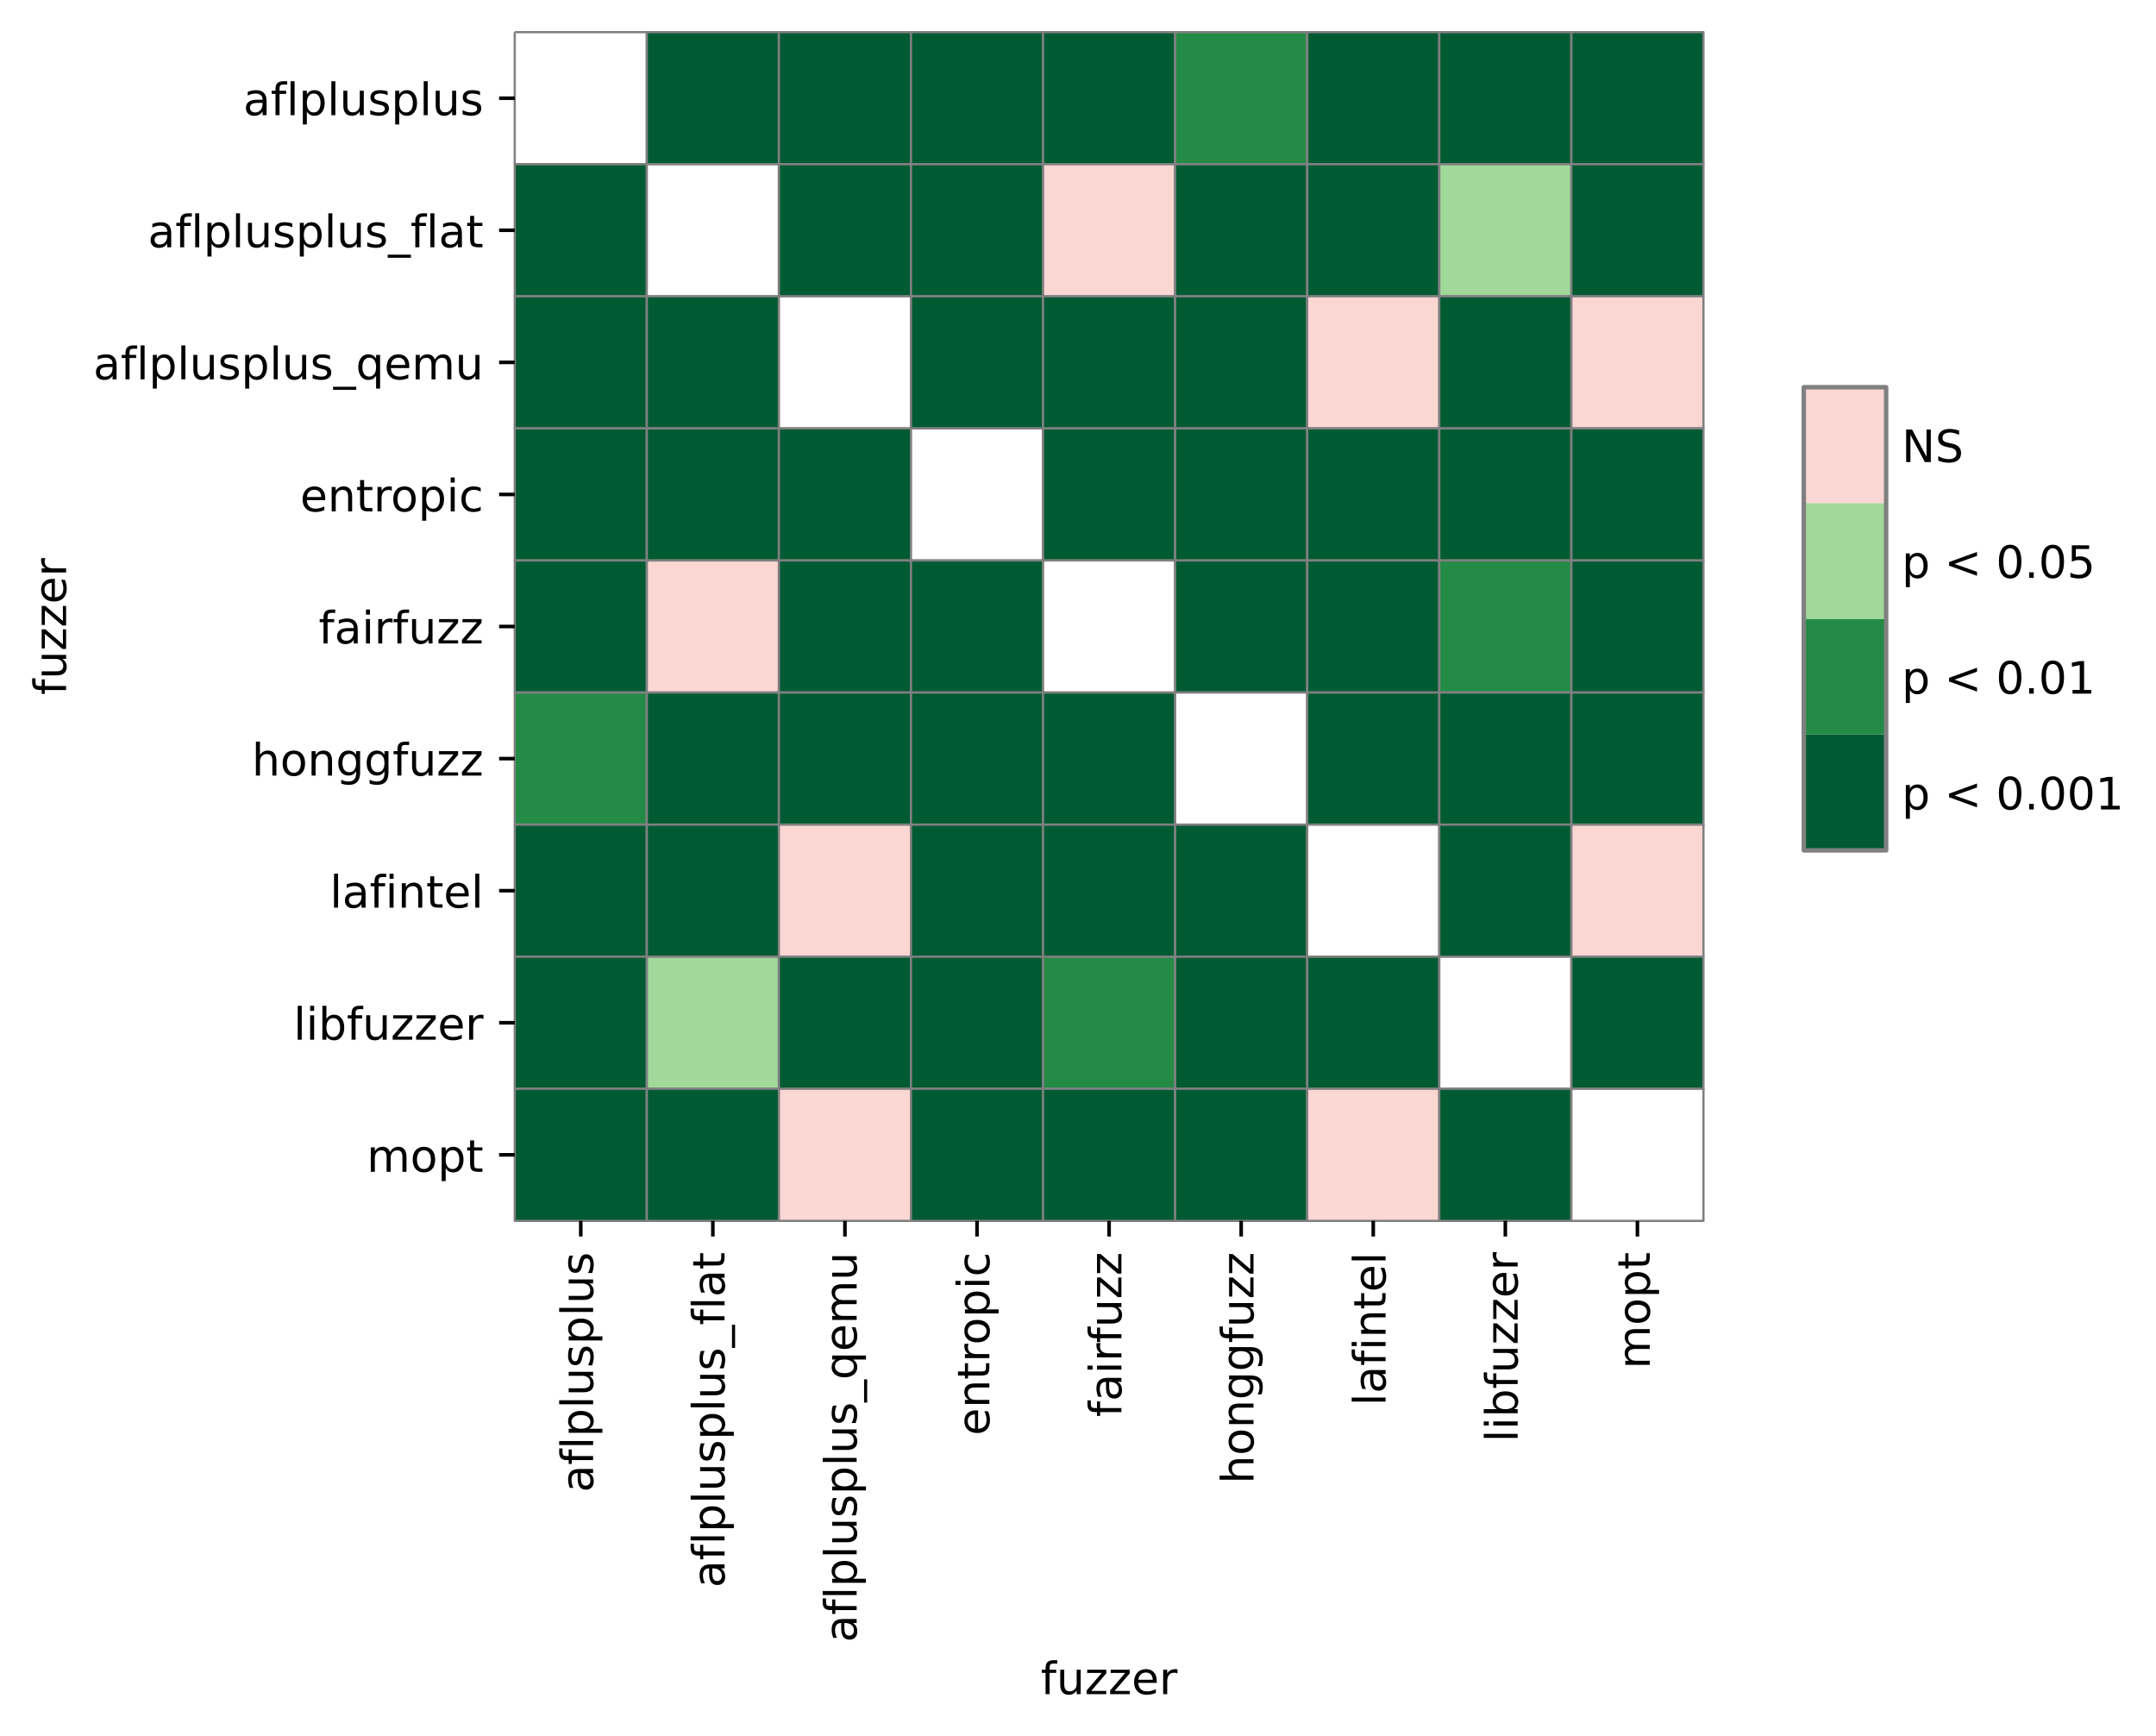 <?xml version="1.0" encoding="utf-8" standalone="no"?>
<!DOCTYPE svg PUBLIC "-//W3C//DTD SVG 1.1//EN"
  "http://www.w3.org/Graphics/SVG/1.1/DTD/svg11.dtd">
<!-- Created with matplotlib (https://matplotlib.org/) -->
<svg height="388.543pt" version="1.1" viewBox="0 0 482.652 388.543" width="482.652pt" xmlns="http://www.w3.org/2000/svg" xmlns:xlink="http://www.w3.org/1999/xlink">
 <defs>
  <style type="text/css">*{stroke-linecap:butt;stroke-linejoin:round;}</style>
 </defs>
 <g id="figure_1">
  <g id="patch_1">
   <path d="M 0 388.543 
L 482.652 388.543 
L 482.652 0 
L 0 0 
z
" style="fill:#ffffff;"/>
  </g>
  <g id="axes_1">
   <g id="patch_2">
    <path d="M 115.231 273.312 
L 381.343 273.312 
L 381.343 7.2 
L 115.231 7.2 
z
" style="fill:#ffffff;"/>
   </g>
   <g id="QuadMesh_1">
    <path d="M 115.231 7.2 
L 144.799 7.2 
L 144.799 36.768 
L 115.231 36.768 
L 115.231 7.2 
" style="fill:#ffffff;stroke:#808080;stroke-width:0.5;"/>
    <path d="M 144.799 7.2 
L 174.367 7.2 
L 174.367 36.768 
L 144.799 36.768 
L 144.799 7.2 
" style="fill:#005a32;stroke:#808080;stroke-width:0.5;"/>
    <path d="M 174.367 7.2 
L 203.935 7.2 
L 203.935 36.768 
L 174.367 36.768 
L 174.367 7.2 
" style="fill:#005a32;stroke:#808080;stroke-width:0.5;"/>
    <path d="M 203.935 7.2 
L 233.503 7.2 
L 233.503 36.768 
L 203.935 36.768 
L 203.935 7.2 
" style="fill:#005a32;stroke:#808080;stroke-width:0.5;"/>
    <path d="M 233.503 7.2 
L 263.071 7.2 
L 263.071 36.768 
L 233.503 36.768 
L 233.503 7.2 
" style="fill:#005a32;stroke:#808080;stroke-width:0.5;"/>
    <path d="M 263.071 7.2 
L 292.639 7.2 
L 292.639 36.768 
L 263.071 36.768 
L 263.071 7.2 
" style="fill:#238b45;stroke:#808080;stroke-width:0.5;"/>
    <path d="M 292.639 7.2 
L 322.207 7.2 
L 322.207 36.768 
L 292.639 36.768 
L 292.639 7.2 
" style="fill:#005a32;stroke:#808080;stroke-width:0.5;"/>
    <path d="M 322.207 7.2 
L 351.775 7.2 
L 351.775 36.768 
L 322.207 36.768 
L 322.207 7.2 
" style="fill:#005a32;stroke:#808080;stroke-width:0.5;"/>
    <path d="M 351.775 7.2 
L 381.343 7.2 
L 381.343 36.768 
L 351.775 36.768 
L 351.775 7.2 
" style="fill:#005a32;stroke:#808080;stroke-width:0.5;"/>
    <path d="M 115.231 36.768 
L 144.799 36.768 
L 144.799 66.336 
L 115.231 66.336 
L 115.231 36.768 
" style="fill:#005a32;stroke:#808080;stroke-width:0.5;"/>
    <path d="M 144.799 36.768 
L 174.367 36.768 
L 174.367 66.336 
L 144.799 66.336 
L 144.799 36.768 
" style="fill:#ffffff;stroke:#808080;stroke-width:0.5;"/>
    <path d="M 174.367 36.768 
L 203.935 36.768 
L 203.935 66.336 
L 174.367 66.336 
L 174.367 36.768 
" style="fill:#005a32;stroke:#808080;stroke-width:0.5;"/>
    <path d="M 203.935 36.768 
L 233.503 36.768 
L 233.503 66.336 
L 203.935 66.336 
L 203.935 36.768 
" style="fill:#005a32;stroke:#808080;stroke-width:0.5;"/>
    <path d="M 233.503 36.768 
L 263.071 36.768 
L 263.071 66.336 
L 233.503 66.336 
L 233.503 36.768 
" style="fill:#fbd7d4;stroke:#808080;stroke-width:0.5;"/>
    <path d="M 263.071 36.768 
L 292.639 36.768 
L 292.639 66.336 
L 263.071 66.336 
L 263.071 36.768 
" style="fill:#005a32;stroke:#808080;stroke-width:0.5;"/>
    <path d="M 292.639 36.768 
L 322.207 36.768 
L 322.207 66.336 
L 292.639 66.336 
L 292.639 36.768 
" style="fill:#005a32;stroke:#808080;stroke-width:0.5;"/>
    <path d="M 322.207 36.768 
L 351.775 36.768 
L 351.775 66.336 
L 322.207 66.336 
L 322.207 36.768 
" style="fill:#a1d99b;stroke:#808080;stroke-width:0.5;"/>
    <path d="M 351.775 36.768 
L 381.343 36.768 
L 381.343 66.336 
L 351.775 66.336 
L 351.775 36.768 
" style="fill:#005a32;stroke:#808080;stroke-width:0.5;"/>
    <path d="M 115.231 66.336 
L 144.799 66.336 
L 144.799 95.904 
L 115.231 95.904 
L 115.231 66.336 
" style="fill:#005a32;stroke:#808080;stroke-width:0.5;"/>
    <path d="M 144.799 66.336 
L 174.367 66.336 
L 174.367 95.904 
L 144.799 95.904 
L 144.799 66.336 
" style="fill:#005a32;stroke:#808080;stroke-width:0.5;"/>
    <path d="M 174.367 66.336 
L 203.935 66.336 
L 203.935 95.904 
L 174.367 95.904 
L 174.367 66.336 
" style="fill:#ffffff;stroke:#808080;stroke-width:0.5;"/>
    <path d="M 203.935 66.336 
L 233.503 66.336 
L 233.503 95.904 
L 203.935 95.904 
L 203.935 66.336 
" style="fill:#005a32;stroke:#808080;stroke-width:0.5;"/>
    <path d="M 233.503 66.336 
L 263.071 66.336 
L 263.071 95.904 
L 233.503 95.904 
L 233.503 66.336 
" style="fill:#005a32;stroke:#808080;stroke-width:0.5;"/>
    <path d="M 263.071 66.336 
L 292.639 66.336 
L 292.639 95.904 
L 263.071 95.904 
L 263.071 66.336 
" style="fill:#005a32;stroke:#808080;stroke-width:0.5;"/>
    <path d="M 292.639 66.336 
L 322.207 66.336 
L 322.207 95.904 
L 292.639 95.904 
L 292.639 66.336 
" style="fill:#fbd7d4;stroke:#808080;stroke-width:0.5;"/>
    <path d="M 322.207 66.336 
L 351.775 66.336 
L 351.775 95.904 
L 322.207 95.904 
L 322.207 66.336 
" style="fill:#005a32;stroke:#808080;stroke-width:0.5;"/>
    <path d="M 351.775 66.336 
L 381.343 66.336 
L 381.343 95.904 
L 351.775 95.904 
L 351.775 66.336 
" style="fill:#fbd7d4;stroke:#808080;stroke-width:0.5;"/>
    <path d="M 115.231 95.904 
L 144.799 95.904 
L 144.799 125.472 
L 115.231 125.472 
L 115.231 95.904 
" style="fill:#005a32;stroke:#808080;stroke-width:0.5;"/>
    <path d="M 144.799 95.904 
L 174.367 95.904 
L 174.367 125.472 
L 144.799 125.472 
L 144.799 95.904 
" style="fill:#005a32;stroke:#808080;stroke-width:0.5;"/>
    <path d="M 174.367 95.904 
L 203.935 95.904 
L 203.935 125.472 
L 174.367 125.472 
L 174.367 95.904 
" style="fill:#005a32;stroke:#808080;stroke-width:0.5;"/>
    <path d="M 203.935 95.904 
L 233.503 95.904 
L 233.503 125.472 
L 203.935 125.472 
L 203.935 95.904 
" style="fill:#ffffff;stroke:#808080;stroke-width:0.5;"/>
    <path d="M 233.503 95.904 
L 263.071 95.904 
L 263.071 125.472 
L 233.503 125.472 
L 233.503 95.904 
" style="fill:#005a32;stroke:#808080;stroke-width:0.5;"/>
    <path d="M 263.071 95.904 
L 292.639 95.904 
L 292.639 125.472 
L 263.071 125.472 
L 263.071 95.904 
" style="fill:#005a32;stroke:#808080;stroke-width:0.5;"/>
    <path d="M 292.639 95.904 
L 322.207 95.904 
L 322.207 125.472 
L 292.639 125.472 
L 292.639 95.904 
" style="fill:#005a32;stroke:#808080;stroke-width:0.5;"/>
    <path d="M 322.207 95.904 
L 351.775 95.904 
L 351.775 125.472 
L 322.207 125.472 
L 322.207 95.904 
" style="fill:#005a32;stroke:#808080;stroke-width:0.5;"/>
    <path d="M 351.775 95.904 
L 381.343 95.904 
L 381.343 125.472 
L 351.775 125.472 
L 351.775 95.904 
" style="fill:#005a32;stroke:#808080;stroke-width:0.5;"/>
    <path d="M 115.231 125.472 
L 144.799 125.472 
L 144.799 155.04 
L 115.231 155.04 
L 115.231 125.472 
" style="fill:#005a32;stroke:#808080;stroke-width:0.5;"/>
    <path d="M 144.799 125.472 
L 174.367 125.472 
L 174.367 155.04 
L 144.799 155.04 
L 144.799 125.472 
" style="fill:#fbd7d4;stroke:#808080;stroke-width:0.5;"/>
    <path d="M 174.367 125.472 
L 203.935 125.472 
L 203.935 155.04 
L 174.367 155.04 
L 174.367 125.472 
" style="fill:#005a32;stroke:#808080;stroke-width:0.5;"/>
    <path d="M 203.935 125.472 
L 233.503 125.472 
L 233.503 155.04 
L 203.935 155.04 
L 203.935 125.472 
" style="fill:#005a32;stroke:#808080;stroke-width:0.5;"/>
    <path d="M 233.503 125.472 
L 263.071 125.472 
L 263.071 155.04 
L 233.503 155.04 
L 233.503 125.472 
" style="fill:#ffffff;stroke:#808080;stroke-width:0.5;"/>
    <path d="M 263.071 125.472 
L 292.639 125.472 
L 292.639 155.04 
L 263.071 155.04 
L 263.071 125.472 
" style="fill:#005a32;stroke:#808080;stroke-width:0.5;"/>
    <path d="M 292.639 125.472 
L 322.207 125.472 
L 322.207 155.04 
L 292.639 155.04 
L 292.639 125.472 
" style="fill:#005a32;stroke:#808080;stroke-width:0.5;"/>
    <path d="M 322.207 125.472 
L 351.775 125.472 
L 351.775 155.04 
L 322.207 155.04 
L 322.207 125.472 
" style="fill:#238b45;stroke:#808080;stroke-width:0.5;"/>
    <path d="M 351.775 125.472 
L 381.343 125.472 
L 381.343 155.04 
L 351.775 155.04 
L 351.775 125.472 
" style="fill:#005a32;stroke:#808080;stroke-width:0.5;"/>
    <path d="M 115.231 155.04 
L 144.799 155.04 
L 144.799 184.608 
L 115.231 184.608 
L 115.231 155.04 
" style="fill:#238b45;stroke:#808080;stroke-width:0.5;"/>
    <path d="M 144.799 155.04 
L 174.367 155.04 
L 174.367 184.608 
L 144.799 184.608 
L 144.799 155.04 
" style="fill:#005a32;stroke:#808080;stroke-width:0.5;"/>
    <path d="M 174.367 155.04 
L 203.935 155.04 
L 203.935 184.608 
L 174.367 184.608 
L 174.367 155.04 
" style="fill:#005a32;stroke:#808080;stroke-width:0.5;"/>
    <path d="M 203.935 155.04 
L 233.503 155.04 
L 233.503 184.608 
L 203.935 184.608 
L 203.935 155.04 
" style="fill:#005a32;stroke:#808080;stroke-width:0.5;"/>
    <path d="M 233.503 155.04 
L 263.071 155.04 
L 263.071 184.608 
L 233.503 184.608 
L 233.503 155.04 
" style="fill:#005a32;stroke:#808080;stroke-width:0.5;"/>
    <path d="M 263.071 155.04 
L 292.639 155.04 
L 292.639 184.608 
L 263.071 184.608 
L 263.071 155.04 
" style="fill:#ffffff;stroke:#808080;stroke-width:0.5;"/>
    <path d="M 292.639 155.04 
L 322.207 155.04 
L 322.207 184.608 
L 292.639 184.608 
L 292.639 155.04 
" style="fill:#005a32;stroke:#808080;stroke-width:0.5;"/>
    <path d="M 322.207 155.04 
L 351.775 155.04 
L 351.775 184.608 
L 322.207 184.608 
L 322.207 155.04 
" style="fill:#005a32;stroke:#808080;stroke-width:0.5;"/>
    <path d="M 351.775 155.04 
L 381.343 155.04 
L 381.343 184.608 
L 351.775 184.608 
L 351.775 155.04 
" style="fill:#005a32;stroke:#808080;stroke-width:0.5;"/>
    <path d="M 115.231 184.608 
L 144.799 184.608 
L 144.799 214.176 
L 115.231 214.176 
L 115.231 184.608 
" style="fill:#005a32;stroke:#808080;stroke-width:0.5;"/>
    <path d="M 144.799 184.608 
L 174.367 184.608 
L 174.367 214.176 
L 144.799 214.176 
L 144.799 184.608 
" style="fill:#005a32;stroke:#808080;stroke-width:0.5;"/>
    <path d="M 174.367 184.608 
L 203.935 184.608 
L 203.935 214.176 
L 174.367 214.176 
L 174.367 184.608 
" style="fill:#fbd7d4;stroke:#808080;stroke-width:0.5;"/>
    <path d="M 203.935 184.608 
L 233.503 184.608 
L 233.503 214.176 
L 203.935 214.176 
L 203.935 184.608 
" style="fill:#005a32;stroke:#808080;stroke-width:0.5;"/>
    <path d="M 233.503 184.608 
L 263.071 184.608 
L 263.071 214.176 
L 233.503 214.176 
L 233.503 184.608 
" style="fill:#005a32;stroke:#808080;stroke-width:0.5;"/>
    <path d="M 263.071 184.608 
L 292.639 184.608 
L 292.639 214.176 
L 263.071 214.176 
L 263.071 184.608 
" style="fill:#005a32;stroke:#808080;stroke-width:0.5;"/>
    <path d="M 292.639 184.608 
L 322.207 184.608 
L 322.207 214.176 
L 292.639 214.176 
L 292.639 184.608 
" style="fill:#ffffff;stroke:#808080;stroke-width:0.5;"/>
    <path d="M 322.207 184.608 
L 351.775 184.608 
L 351.775 214.176 
L 322.207 214.176 
L 322.207 184.608 
" style="fill:#005a32;stroke:#808080;stroke-width:0.5;"/>
    <path d="M 351.775 184.608 
L 381.343 184.608 
L 381.343 214.176 
L 351.775 214.176 
L 351.775 184.608 
" style="fill:#fbd7d4;stroke:#808080;stroke-width:0.5;"/>
    <path d="M 115.231 214.176 
L 144.799 214.176 
L 144.799 243.744 
L 115.231 243.744 
L 115.231 214.176 
" style="fill:#005a32;stroke:#808080;stroke-width:0.5;"/>
    <path d="M 144.799 214.176 
L 174.367 214.176 
L 174.367 243.744 
L 144.799 243.744 
L 144.799 214.176 
" style="fill:#a1d99b;stroke:#808080;stroke-width:0.5;"/>
    <path d="M 174.367 214.176 
L 203.935 214.176 
L 203.935 243.744 
L 174.367 243.744 
L 174.367 214.176 
" style="fill:#005a32;stroke:#808080;stroke-width:0.5;"/>
    <path d="M 203.935 214.176 
L 233.503 214.176 
L 233.503 243.744 
L 203.935 243.744 
L 203.935 214.176 
" style="fill:#005a32;stroke:#808080;stroke-width:0.5;"/>
    <path d="M 233.503 214.176 
L 263.071 214.176 
L 263.071 243.744 
L 233.503 243.744 
L 233.503 214.176 
" style="fill:#238b45;stroke:#808080;stroke-width:0.5;"/>
    <path d="M 263.071 214.176 
L 292.639 214.176 
L 292.639 243.744 
L 263.071 243.744 
L 263.071 214.176 
" style="fill:#005a32;stroke:#808080;stroke-width:0.5;"/>
    <path d="M 292.639 214.176 
L 322.207 214.176 
L 322.207 243.744 
L 292.639 243.744 
L 292.639 214.176 
" style="fill:#005a32;stroke:#808080;stroke-width:0.5;"/>
    <path d="M 322.207 214.176 
L 351.775 214.176 
L 351.775 243.744 
L 322.207 243.744 
L 322.207 214.176 
" style="fill:#ffffff;stroke:#808080;stroke-width:0.5;"/>
    <path d="M 351.775 214.176 
L 381.343 214.176 
L 381.343 243.744 
L 351.775 243.744 
L 351.775 214.176 
" style="fill:#005a32;stroke:#808080;stroke-width:0.5;"/>
    <path d="M 115.231 243.744 
L 144.799 243.744 
L 144.799 273.312 
L 115.231 273.312 
L 115.231 243.744 
" style="fill:#005a32;stroke:#808080;stroke-width:0.5;"/>
    <path d="M 144.799 243.744 
L 174.367 243.744 
L 174.367 273.312 
L 144.799 273.312 
L 144.799 243.744 
" style="fill:#005a32;stroke:#808080;stroke-width:0.5;"/>
    <path d="M 174.367 243.744 
L 203.935 243.744 
L 203.935 273.312 
L 174.367 273.312 
L 174.367 243.744 
" style="fill:#fbd7d4;stroke:#808080;stroke-width:0.5;"/>
    <path d="M 203.935 243.744 
L 233.503 243.744 
L 233.503 273.312 
L 203.935 273.312 
L 203.935 243.744 
" style="fill:#005a32;stroke:#808080;stroke-width:0.5;"/>
    <path d="M 233.503 243.744 
L 263.071 243.744 
L 263.071 273.312 
L 233.503 273.312 
L 233.503 243.744 
" style="fill:#005a32;stroke:#808080;stroke-width:0.5;"/>
    <path d="M 263.071 243.744 
L 292.639 243.744 
L 292.639 273.312 
L 263.071 273.312 
L 263.071 243.744 
" style="fill:#005a32;stroke:#808080;stroke-width:0.5;"/>
    <path d="M 292.639 243.744 
L 322.207 243.744 
L 322.207 273.312 
L 292.639 273.312 
L 292.639 243.744 
" style="fill:#fbd7d4;stroke:#808080;stroke-width:0.5;"/>
    <path d="M 322.207 243.744 
L 351.775 243.744 
L 351.775 273.312 
L 322.207 273.312 
L 322.207 243.744 
" style="fill:#005a32;stroke:#808080;stroke-width:0.5;"/>
    <path d="M 351.775 243.744 
L 381.343 243.744 
L 381.343 273.312 
L 351.775 273.312 
L 351.775 243.744 
" style="fill:#ffffff;stroke:#808080;stroke-width:0.5;"/>
   </g>
   <g id="matplotlib.axis_1">
    <g id="xtick_1">
     <g id="line2d_1">
      <defs>
       <path d="M 0 0 
L 0 3.5 
" id="m2f04a09c2f" style="stroke:#000000;stroke-width:0.8;"/>
      </defs>
      <g>
       <use style="stroke:#000000;stroke-width:0.8;" x="130.015" xlink:href="#m2f04a09c2f" y="273.312"/>
      </g>
     </g>
     <g id="text_1">
      <!-- aflplusplus -->
      <g transform="translate(132.775 334.085)rotate(-90)scale(0.1 -0.1)">
       <defs>
        <path d="M 34.281 27.484 
Q 23.391 27.484 19.188 25 
Q 14.984 22.516 14.984 16.5 
Q 14.984 11.719 18.141 8.906 
Q 21.297 6.109 26.703 6.109 
Q 34.188 6.109 38.703 11.406 
Q 43.219 16.703 43.219 25.484 
L 43.219 27.484 
z
M 52.203 31.203 
L 52.203 0 
L 43.219 0 
L 43.219 8.297 
Q 40.141 3.328 35.547 0.953 
Q 30.953 -1.422 24.312 -1.422 
Q 15.922 -1.422 10.953 3.297 
Q 6 8.016 6 15.922 
Q 6 25.141 12.172 29.828 
Q 18.359 34.516 30.609 34.516 
L 43.219 34.516 
L 43.219 35.406 
Q 43.219 41.609 39.141 45 
Q 35.062 48.391 27.688 48.391 
Q 23 48.391 18.547 47.266 
Q 14.109 46.141 10.016 43.891 
L 10.016 52.203 
Q 14.938 54.109 19.578 55.047 
Q 24.219 56 28.609 56 
Q 40.484 56 46.344 49.844 
Q 52.203 43.703 52.203 31.203 
z
" id="DejaVuSans-97"/>
        <path d="M 37.109 75.984 
L 37.109 68.5 
L 28.516 68.5 
Q 23.688 68.5 21.797 66.547 
Q 19.922 64.594 19.922 59.516 
L 19.922 54.688 
L 34.719 54.688 
L 34.719 47.703 
L 19.922 47.703 
L 19.922 0 
L 10.891 0 
L 10.891 47.703 
L 2.297 47.703 
L 2.297 54.688 
L 10.891 54.688 
L 10.891 58.5 
Q 10.891 67.625 15.141 71.797 
Q 19.391 75.984 28.609 75.984 
z
" id="DejaVuSans-102"/>
        <path d="M 9.422 75.984 
L 18.406 75.984 
L 18.406 0 
L 9.422 0 
z
" id="DejaVuSans-108"/>
        <path d="M 18.109 8.203 
L 18.109 -20.797 
L 9.078 -20.797 
L 9.078 54.688 
L 18.109 54.688 
L 18.109 46.391 
Q 20.953 51.266 25.266 53.625 
Q 29.594 56 35.594 56 
Q 45.562 56 51.781 48.094 
Q 58.016 40.188 58.016 27.297 
Q 58.016 14.406 51.781 6.484 
Q 45.562 -1.422 35.594 -1.422 
Q 29.594 -1.422 25.266 0.953 
Q 20.953 3.328 18.109 8.203 
z
M 48.688 27.297 
Q 48.688 37.203 44.609 42.844 
Q 40.531 48.484 33.406 48.484 
Q 26.266 48.484 22.188 42.844 
Q 18.109 37.203 18.109 27.297 
Q 18.109 17.391 22.188 11.75 
Q 26.266 6.109 33.406 6.109 
Q 40.531 6.109 44.609 11.75 
Q 48.688 17.391 48.688 27.297 
z
" id="DejaVuSans-112"/>
        <path d="M 8.5 21.578 
L 8.5 54.688 
L 17.484 54.688 
L 17.484 21.922 
Q 17.484 14.156 20.5 10.266 
Q 23.531 6.391 29.594 6.391 
Q 36.859 6.391 41.078 11.031 
Q 45.312 15.672 45.312 23.688 
L 45.312 54.688 
L 54.297 54.688 
L 54.297 0 
L 45.312 0 
L 45.312 8.406 
Q 42.047 3.422 37.719 1 
Q 33.406 -1.422 27.688 -1.422 
Q 18.266 -1.422 13.375 4.438 
Q 8.5 10.297 8.5 21.578 
z
M 31.109 56 
z
" id="DejaVuSans-117"/>
        <path d="M 44.281 53.078 
L 44.281 44.578 
Q 40.484 46.531 36.375 47.5 
Q 32.281 48.484 27.875 48.484 
Q 21.188 48.484 17.844 46.438 
Q 14.5 44.391 14.5 40.281 
Q 14.5 37.156 16.891 35.375 
Q 19.281 33.594 26.516 31.984 
L 29.594 31.297 
Q 39.156 29.25 43.188 25.516 
Q 47.219 21.781 47.219 15.094 
Q 47.219 7.469 41.188 3.016 
Q 35.156 -1.422 24.609 -1.422 
Q 20.219 -1.422 15.453 -0.562 
Q 10.688 0.297 5.422 2 
L 5.422 11.281 
Q 10.406 8.688 15.234 7.391 
Q 20.062 6.109 24.812 6.109 
Q 31.156 6.109 34.562 8.281 
Q 37.984 10.453 37.984 14.406 
Q 37.984 18.062 35.516 20.016 
Q 33.062 21.969 24.703 23.781 
L 21.578 24.516 
Q 13.234 26.266 9.516 29.906 
Q 5.812 33.547 5.812 39.891 
Q 5.812 47.609 11.281 51.797 
Q 16.75 56 26.812 56 
Q 31.781 56 36.172 55.266 
Q 40.578 54.547 44.281 53.078 
z
" id="DejaVuSans-115"/>
       </defs>
       <use xlink:href="#DejaVuSans-97"/>
       <use x="61.279" xlink:href="#DejaVuSans-102"/>
       <use x="96.484" xlink:href="#DejaVuSans-108"/>
       <use x="124.268" xlink:href="#DejaVuSans-112"/>
       <use x="187.744" xlink:href="#DejaVuSans-108"/>
       <use x="215.527" xlink:href="#DejaVuSans-117"/>
       <use x="278.906" xlink:href="#DejaVuSans-115"/>
       <use x="331.006" xlink:href="#DejaVuSans-112"/>
       <use x="394.482" xlink:href="#DejaVuSans-108"/>
       <use x="422.266" xlink:href="#DejaVuSans-117"/>
       <use x="485.645" xlink:href="#DejaVuSans-115"/>
      </g>
     </g>
    </g>
    <g id="xtick_2">
     <g id="line2d_2">
      <g>
       <use style="stroke:#000000;stroke-width:0.8;" x="159.583" xlink:href="#m2f04a09c2f" y="273.312"/>
      </g>
     </g>
     <g id="text_2">
      <!-- aflplusplus_flat -->
      <g transform="translate(162.204 355.432)rotate(-90)scale(0.1 -0.1)">
       <defs>
        <path d="M 50.984 -16.609 
L 50.984 -23.578 
L -0.984 -23.578 
L -0.984 -16.609 
z
" id="DejaVuSans-95"/>
        <path d="M 18.312 70.219 
L 18.312 54.688 
L 36.812 54.688 
L 36.812 47.703 
L 18.312 47.703 
L 18.312 18.016 
Q 18.312 11.328 20.141 9.422 
Q 21.969 7.516 27.594 7.516 
L 36.812 7.516 
L 36.812 0 
L 27.594 0 
Q 17.188 0 13.234 3.875 
Q 9.281 7.766 9.281 18.016 
L 9.281 47.703 
L 2.688 47.703 
L 2.688 54.688 
L 9.281 54.688 
L 9.281 70.219 
z
" id="DejaVuSans-116"/>
       </defs>
       <use xlink:href="#DejaVuSans-97"/>
       <use x="61.279" xlink:href="#DejaVuSans-102"/>
       <use x="96.484" xlink:href="#DejaVuSans-108"/>
       <use x="124.268" xlink:href="#DejaVuSans-112"/>
       <use x="187.744" xlink:href="#DejaVuSans-108"/>
       <use x="215.527" xlink:href="#DejaVuSans-117"/>
       <use x="278.906" xlink:href="#DejaVuSans-115"/>
       <use x="331.006" xlink:href="#DejaVuSans-112"/>
       <use x="394.482" xlink:href="#DejaVuSans-108"/>
       <use x="422.266" xlink:href="#DejaVuSans-117"/>
       <use x="485.645" xlink:href="#DejaVuSans-115"/>
       <use x="537.744" xlink:href="#DejaVuSans-95"/>
       <use x="587.744" xlink:href="#DejaVuSans-102"/>
       <use x="622.949" xlink:href="#DejaVuSans-108"/>
       <use x="650.732" xlink:href="#DejaVuSans-97"/>
       <use x="712.012" xlink:href="#DejaVuSans-116"/>
      </g>
     </g>
    </g>
    <g id="xtick_3">
     <g id="line2d_3">
      <g>
       <use style="stroke:#000000;stroke-width:0.8;" x="189.151" xlink:href="#m2f04a09c2f" y="273.312"/>
      </g>
     </g>
     <g id="text_3">
      <!-- aflplusplus_qemu -->
      <g transform="translate(191.772 367.665)rotate(-90)scale(0.1 -0.1)">
       <defs>
        <path d="M 14.797 27.297 
Q 14.797 17.391 18.875 11.75 
Q 22.953 6.109 30.078 6.109 
Q 37.203 6.109 41.297 11.75 
Q 45.406 17.391 45.406 27.297 
Q 45.406 37.203 41.297 42.844 
Q 37.203 48.484 30.078 48.484 
Q 22.953 48.484 18.875 42.844 
Q 14.797 37.203 14.797 27.297 
z
M 45.406 8.203 
Q 42.578 3.328 38.25 0.953 
Q 33.938 -1.422 27.875 -1.422 
Q 17.969 -1.422 11.734 6.484 
Q 5.516 14.406 5.516 27.297 
Q 5.516 40.188 11.734 48.094 
Q 17.969 56 27.875 56 
Q 33.938 56 38.25 53.625 
Q 42.578 51.266 45.406 46.391 
L 45.406 54.688 
L 54.391 54.688 
L 54.391 -20.797 
L 45.406 -20.797 
z
" id="DejaVuSans-113"/>
        <path d="M 56.203 29.594 
L 56.203 25.203 
L 14.891 25.203 
Q 15.484 15.922 20.484 11.062 
Q 25.484 6.203 34.422 6.203 
Q 39.594 6.203 44.453 7.469 
Q 49.312 8.734 54.109 11.281 
L 54.109 2.781 
Q 49.266 0.734 44.188 -0.344 
Q 39.109 -1.422 33.891 -1.422 
Q 20.797 -1.422 13.156 6.188 
Q 5.516 13.812 5.516 26.812 
Q 5.516 40.234 12.766 48.109 
Q 20.016 56 32.328 56 
Q 43.359 56 49.781 48.891 
Q 56.203 41.797 56.203 29.594 
z
M 47.219 32.234 
Q 47.125 39.594 43.094 43.984 
Q 39.062 48.391 32.422 48.391 
Q 24.906 48.391 20.391 44.141 
Q 15.875 39.891 15.188 32.172 
z
" id="DejaVuSans-101"/>
        <path d="M 52 44.188 
Q 55.375 50.25 60.062 53.125 
Q 64.75 56 71.094 56 
Q 79.641 56 84.281 50.016 
Q 88.922 44.047 88.922 33.016 
L 88.922 0 
L 79.891 0 
L 79.891 32.719 
Q 79.891 40.578 77.094 44.375 
Q 74.312 48.188 68.609 48.188 
Q 61.625 48.188 57.562 43.547 
Q 53.516 38.922 53.516 30.906 
L 53.516 0 
L 44.484 0 
L 44.484 32.719 
Q 44.484 40.625 41.703 44.406 
Q 38.922 48.188 33.109 48.188 
Q 26.219 48.188 22.156 43.531 
Q 18.109 38.875 18.109 30.906 
L 18.109 0 
L 9.078 0 
L 9.078 54.688 
L 18.109 54.688 
L 18.109 46.188 
Q 21.188 51.219 25.484 53.609 
Q 29.781 56 35.688 56 
Q 41.656 56 45.828 52.969 
Q 50 49.953 52 44.188 
z
" id="DejaVuSans-109"/>
       </defs>
       <use xlink:href="#DejaVuSans-97"/>
       <use x="61.279" xlink:href="#DejaVuSans-102"/>
       <use x="96.484" xlink:href="#DejaVuSans-108"/>
       <use x="124.268" xlink:href="#DejaVuSans-112"/>
       <use x="187.744" xlink:href="#DejaVuSans-108"/>
       <use x="215.527" xlink:href="#DejaVuSans-117"/>
       <use x="278.906" xlink:href="#DejaVuSans-115"/>
       <use x="331.006" xlink:href="#DejaVuSans-112"/>
       <use x="394.482" xlink:href="#DejaVuSans-108"/>
       <use x="422.266" xlink:href="#DejaVuSans-117"/>
       <use x="485.645" xlink:href="#DejaVuSans-115"/>
       <use x="537.744" xlink:href="#DejaVuSans-95"/>
       <use x="587.744" xlink:href="#DejaVuSans-113"/>
       <use x="651.221" xlink:href="#DejaVuSans-101"/>
       <use x="712.744" xlink:href="#DejaVuSans-109"/>
       <use x="810.156" xlink:href="#DejaVuSans-117"/>
      </g>
     </g>
    </g>
    <g id="xtick_4">
     <g id="line2d_4">
      <g>
       <use style="stroke:#000000;stroke-width:0.8;" x="218.719" xlink:href="#m2f04a09c2f" y="273.312"/>
      </g>
     </g>
     <g id="text_4">
      <!-- entropic -->
      <g transform="translate(221.479 321.353)rotate(-90)scale(0.1 -0.1)">
       <defs>
        <path d="M 54.891 33.016 
L 54.891 0 
L 45.906 0 
L 45.906 32.719 
Q 45.906 40.484 42.875 44.328 
Q 39.844 48.188 33.797 48.188 
Q 26.516 48.188 22.312 43.547 
Q 18.109 38.922 18.109 30.906 
L 18.109 0 
L 9.078 0 
L 9.078 54.688 
L 18.109 54.688 
L 18.109 46.188 
Q 21.344 51.125 25.703 53.562 
Q 30.078 56 35.797 56 
Q 45.219 56 50.047 50.172 
Q 54.891 44.344 54.891 33.016 
z
" id="DejaVuSans-110"/>
        <path d="M 41.109 46.297 
Q 39.594 47.172 37.812 47.578 
Q 36.031 48 33.891 48 
Q 26.266 48 22.188 43.047 
Q 18.109 38.094 18.109 28.812 
L 18.109 0 
L 9.078 0 
L 9.078 54.688 
L 18.109 54.688 
L 18.109 46.188 
Q 20.953 51.172 25.484 53.578 
Q 30.031 56 36.531 56 
Q 37.453 56 38.578 55.875 
Q 39.703 55.766 41.062 55.516 
z
" id="DejaVuSans-114"/>
        <path d="M 30.609 48.391 
Q 23.391 48.391 19.188 42.75 
Q 14.984 37.109 14.984 27.297 
Q 14.984 17.484 19.156 11.844 
Q 23.344 6.203 30.609 6.203 
Q 37.797 6.203 41.984 11.859 
Q 46.188 17.531 46.188 27.297 
Q 46.188 37.016 41.984 42.703 
Q 37.797 48.391 30.609 48.391 
z
M 30.609 56 
Q 42.328 56 49.016 48.375 
Q 55.719 40.766 55.719 27.297 
Q 55.719 13.875 49.016 6.219 
Q 42.328 -1.422 30.609 -1.422 
Q 18.844 -1.422 12.172 6.219 
Q 5.516 13.875 5.516 27.297 
Q 5.516 40.766 12.172 48.375 
Q 18.844 56 30.609 56 
z
" id="DejaVuSans-111"/>
        <path d="M 9.422 54.688 
L 18.406 54.688 
L 18.406 0 
L 9.422 0 
z
M 9.422 75.984 
L 18.406 75.984 
L 18.406 64.594 
L 9.422 64.594 
z
" id="DejaVuSans-105"/>
        <path d="M 48.781 52.594 
L 48.781 44.188 
Q 44.969 46.297 41.141 47.344 
Q 37.312 48.391 33.406 48.391 
Q 24.656 48.391 19.812 42.844 
Q 14.984 37.312 14.984 27.297 
Q 14.984 17.281 19.812 11.734 
Q 24.656 6.203 33.406 6.203 
Q 37.312 6.203 41.141 7.25 
Q 44.969 8.297 48.781 10.406 
L 48.781 2.094 
Q 45.016 0.344 40.984 -0.531 
Q 36.969 -1.422 32.422 -1.422 
Q 20.062 -1.422 12.781 6.344 
Q 5.516 14.109 5.516 27.297 
Q 5.516 40.672 12.859 48.328 
Q 20.219 56 33.016 56 
Q 37.156 56 41.109 55.141 
Q 45.062 54.297 48.781 52.594 
z
" id="DejaVuSans-99"/>
       </defs>
       <use xlink:href="#DejaVuSans-101"/>
       <use x="61.523" xlink:href="#DejaVuSans-110"/>
       <use x="124.902" xlink:href="#DejaVuSans-116"/>
       <use x="164.111" xlink:href="#DejaVuSans-114"/>
       <use x="202.975" xlink:href="#DejaVuSans-111"/>
       <use x="264.156" xlink:href="#DejaVuSans-112"/>
       <use x="327.633" xlink:href="#DejaVuSans-105"/>
       <use x="355.416" xlink:href="#DejaVuSans-99"/>
      </g>
     </g>
    </g>
    <g id="xtick_5">
     <g id="line2d_5">
      <g>
       <use style="stroke:#000000;stroke-width:0.8;" x="248.287" xlink:href="#m2f04a09c2f" y="273.312"/>
      </g>
     </g>
     <g id="text_5">
      <!-- fairfuzz -->
      <g transform="translate(251.047 317.204)rotate(-90)scale(0.1 -0.1)">
       <defs>
        <path d="M 5.516 54.688 
L 48.188 54.688 
L 48.188 46.484 
L 14.406 7.172 
L 48.188 7.172 
L 48.188 0 
L 4.297 0 
L 4.297 8.203 
L 38.094 47.516 
L 5.516 47.516 
z
" id="DejaVuSans-122"/>
       </defs>
       <use xlink:href="#DejaVuSans-102"/>
       <use x="35.205" xlink:href="#DejaVuSans-97"/>
       <use x="96.484" xlink:href="#DejaVuSans-105"/>
       <use x="124.268" xlink:href="#DejaVuSans-114"/>
       <use x="165.381" xlink:href="#DejaVuSans-102"/>
       <use x="200.586" xlink:href="#DejaVuSans-117"/>
       <use x="263.965" xlink:href="#DejaVuSans-122"/>
       <use x="316.455" xlink:href="#DejaVuSans-122"/>
      </g>
     </g>
    </g>
    <g id="xtick_6">
     <g id="line2d_6">
      <g>
       <use style="stroke:#000000;stroke-width:0.8;" x="277.855" xlink:href="#m2f04a09c2f" y="273.312"/>
      </g>
     </g>
     <g id="text_6">
      <!-- honggfuzz -->
      <g transform="translate(280.615 332.157)rotate(-90)scale(0.1 -0.1)">
       <defs>
        <path d="M 54.891 33.016 
L 54.891 0 
L 45.906 0 
L 45.906 32.719 
Q 45.906 40.484 42.875 44.328 
Q 39.844 48.188 33.797 48.188 
Q 26.516 48.188 22.312 43.547 
Q 18.109 38.922 18.109 30.906 
L 18.109 0 
L 9.078 0 
L 9.078 75.984 
L 18.109 75.984 
L 18.109 46.188 
Q 21.344 51.125 25.703 53.562 
Q 30.078 56 35.797 56 
Q 45.219 56 50.047 50.172 
Q 54.891 44.344 54.891 33.016 
z
" id="DejaVuSans-104"/>
        <path d="M 45.406 27.984 
Q 45.406 37.75 41.375 43.109 
Q 37.359 48.484 30.078 48.484 
Q 22.859 48.484 18.828 43.109 
Q 14.797 37.75 14.797 27.984 
Q 14.797 18.266 18.828 12.891 
Q 22.859 7.516 30.078 7.516 
Q 37.359 7.516 41.375 12.891 
Q 45.406 18.266 45.406 27.984 
z
M 54.391 6.781 
Q 54.391 -7.172 48.188 -13.984 
Q 42 -20.797 29.203 -20.797 
Q 24.469 -20.797 20.266 -20.094 
Q 16.062 -19.391 12.109 -17.922 
L 12.109 -9.188 
Q 16.062 -11.328 19.922 -12.344 
Q 23.781 -13.375 27.781 -13.375 
Q 36.625 -13.375 41.016 -8.766 
Q 45.406 -4.156 45.406 5.172 
L 45.406 9.625 
Q 42.625 4.781 38.281 2.391 
Q 33.938 0 27.875 0 
Q 17.828 0 11.672 7.656 
Q 5.516 15.328 5.516 27.984 
Q 5.516 40.672 11.672 48.328 
Q 17.828 56 27.875 56 
Q 33.938 56 38.281 53.609 
Q 42.625 51.219 45.406 46.391 
L 45.406 54.688 
L 54.391 54.688 
z
" id="DejaVuSans-103"/>
       </defs>
       <use xlink:href="#DejaVuSans-104"/>
       <use x="63.379" xlink:href="#DejaVuSans-111"/>
       <use x="124.561" xlink:href="#DejaVuSans-110"/>
       <use x="187.939" xlink:href="#DejaVuSans-103"/>
       <use x="251.416" xlink:href="#DejaVuSans-103"/>
       <use x="314.893" xlink:href="#DejaVuSans-102"/>
       <use x="350.098" xlink:href="#DejaVuSans-117"/>
       <use x="413.477" xlink:href="#DejaVuSans-122"/>
       <use x="465.967" xlink:href="#DejaVuSans-122"/>
      </g>
     </g>
    </g>
    <g id="xtick_7">
     <g id="line2d_7">
      <g>
       <use style="stroke:#000000;stroke-width:0.8;" x="307.423" xlink:href="#m2f04a09c2f" y="273.312"/>
      </g>
     </g>
     <g id="text_7">
      <!-- lafintel -->
      <g transform="translate(310.183 314.706)rotate(-90)scale(0.1 -0.1)">
       <use xlink:href="#DejaVuSans-108"/>
       <use x="27.783" xlink:href="#DejaVuSans-97"/>
       <use x="89.062" xlink:href="#DejaVuSans-102"/>
       <use x="124.268" xlink:href="#DejaVuSans-105"/>
       <use x="152.051" xlink:href="#DejaVuSans-110"/>
       <use x="215.43" xlink:href="#DejaVuSans-116"/>
       <use x="254.639" xlink:href="#DejaVuSans-101"/>
       <use x="316.162" xlink:href="#DejaVuSans-108"/>
      </g>
     </g>
    </g>
    <g id="xtick_8">
     <g id="line2d_8">
      <g>
       <use style="stroke:#000000;stroke-width:0.8;" x="336.991" xlink:href="#m2f04a09c2f" y="273.312"/>
      </g>
     </g>
     <g id="text_8">
      <!-- libfuzzer -->
      <g transform="translate(339.751 322.835)rotate(-90)scale(0.1 -0.1)">
       <defs>
        <path d="M 48.688 27.297 
Q 48.688 37.203 44.609 42.844 
Q 40.531 48.484 33.406 48.484 
Q 26.266 48.484 22.188 42.844 
Q 18.109 37.203 18.109 27.297 
Q 18.109 17.391 22.188 11.75 
Q 26.266 6.109 33.406 6.109 
Q 40.531 6.109 44.609 11.75 
Q 48.688 17.391 48.688 27.297 
z
M 18.109 46.391 
Q 20.953 51.266 25.266 53.625 
Q 29.594 56 35.594 56 
Q 45.562 56 51.781 48.094 
Q 58.016 40.188 58.016 27.297 
Q 58.016 14.406 51.781 6.484 
Q 45.562 -1.422 35.594 -1.422 
Q 29.594 -1.422 25.266 0.953 
Q 20.953 3.328 18.109 8.203 
L 18.109 0 
L 9.078 0 
L 9.078 75.984 
L 18.109 75.984 
z
" id="DejaVuSans-98"/>
       </defs>
       <use xlink:href="#DejaVuSans-108"/>
       <use x="27.783" xlink:href="#DejaVuSans-105"/>
       <use x="55.566" xlink:href="#DejaVuSans-98"/>
       <use x="119.043" xlink:href="#DejaVuSans-102"/>
       <use x="154.248" xlink:href="#DejaVuSans-117"/>
       <use x="217.627" xlink:href="#DejaVuSans-122"/>
       <use x="270.117" xlink:href="#DejaVuSans-122"/>
       <use x="322.607" xlink:href="#DejaVuSans-101"/>
       <use x="384.131" xlink:href="#DejaVuSans-114"/>
      </g>
     </g>
    </g>
    <g id="xtick_9">
     <g id="line2d_9">
      <g>
       <use style="stroke:#000000;stroke-width:0.8;" x="366.559" xlink:href="#m2f04a09c2f" y="273.312"/>
      </g>
     </g>
     <g id="text_9">
      <!-- mopt -->
      <g transform="translate(369.319 306.44)rotate(-90)scale(0.1 -0.1)">
       <use xlink:href="#DejaVuSans-109"/>
       <use x="97.412" xlink:href="#DejaVuSans-111"/>
       <use x="158.594" xlink:href="#DejaVuSans-112"/>
       <use x="222.07" xlink:href="#DejaVuSans-116"/>
      </g>
     </g>
    </g>
    <g id="text_10">
     <!-- fuzzer -->
     <g transform="translate(232.978 379.264)scale(0.1 -0.1)">
      <use xlink:href="#DejaVuSans-102"/>
      <use x="35.205" xlink:href="#DejaVuSans-117"/>
      <use x="98.584" xlink:href="#DejaVuSans-122"/>
      <use x="151.074" xlink:href="#DejaVuSans-122"/>
      <use x="203.564" xlink:href="#DejaVuSans-101"/>
      <use x="265.088" xlink:href="#DejaVuSans-114"/>
     </g>
    </g>
   </g>
   <g id="matplotlib.axis_2">
    <g id="ytick_1">
     <g id="line2d_10">
      <defs>
       <path d="M 0 0 
L -3.5 0 
" id="m785c5ec0d1" style="stroke:#000000;stroke-width:0.8;"/>
      </defs>
      <g>
       <use style="stroke:#000000;stroke-width:0.8;" x="115.231" xlink:href="#m785c5ec0d1" y="21.984"/>
      </g>
     </g>
     <g id="text_11">
      <!-- aflplusplus -->
      <g transform="translate(54.458 25.783)scale(0.1 -0.1)">
       <use xlink:href="#DejaVuSans-97"/>
       <use x="61.279" xlink:href="#DejaVuSans-102"/>
       <use x="96.484" xlink:href="#DejaVuSans-108"/>
       <use x="124.268" xlink:href="#DejaVuSans-112"/>
       <use x="187.744" xlink:href="#DejaVuSans-108"/>
       <use x="215.527" xlink:href="#DejaVuSans-117"/>
       <use x="278.906" xlink:href="#DejaVuSans-115"/>
       <use x="331.006" xlink:href="#DejaVuSans-112"/>
       <use x="394.482" xlink:href="#DejaVuSans-108"/>
       <use x="422.266" xlink:href="#DejaVuSans-117"/>
       <use x="485.645" xlink:href="#DejaVuSans-115"/>
      </g>
     </g>
    </g>
    <g id="ytick_2">
     <g id="line2d_11">
      <g>
       <use style="stroke:#000000;stroke-width:0.8;" x="115.231" xlink:href="#m785c5ec0d1" y="51.552"/>
      </g>
     </g>
     <g id="text_12">
      <!-- aflplusplus_flat -->
      <g transform="translate(33.111 55.351)scale(0.1 -0.1)">
       <use xlink:href="#DejaVuSans-97"/>
       <use x="61.279" xlink:href="#DejaVuSans-102"/>
       <use x="96.484" xlink:href="#DejaVuSans-108"/>
       <use x="124.268" xlink:href="#DejaVuSans-112"/>
       <use x="187.744" xlink:href="#DejaVuSans-108"/>
       <use x="215.527" xlink:href="#DejaVuSans-117"/>
       <use x="278.906" xlink:href="#DejaVuSans-115"/>
       <use x="331.006" xlink:href="#DejaVuSans-112"/>
       <use x="394.482" xlink:href="#DejaVuSans-108"/>
       <use x="422.266" xlink:href="#DejaVuSans-117"/>
       <use x="485.645" xlink:href="#DejaVuSans-115"/>
       <use x="537.744" xlink:href="#DejaVuSans-95"/>
       <use x="587.744" xlink:href="#DejaVuSans-102"/>
       <use x="622.949" xlink:href="#DejaVuSans-108"/>
       <use x="650.732" xlink:href="#DejaVuSans-97"/>
       <use x="712.012" xlink:href="#DejaVuSans-116"/>
      </g>
     </g>
    </g>
    <g id="ytick_3">
     <g id="line2d_12">
      <g>
       <use style="stroke:#000000;stroke-width:0.8;" x="115.231" xlink:href="#m785c5ec0d1" y="81.12"/>
      </g>
     </g>
     <g id="text_13">
      <!-- aflplusplus_qemu -->
      <g transform="translate(20.878 84.919)scale(0.1 -0.1)">
       <use xlink:href="#DejaVuSans-97"/>
       <use x="61.279" xlink:href="#DejaVuSans-102"/>
       <use x="96.484" xlink:href="#DejaVuSans-108"/>
       <use x="124.268" xlink:href="#DejaVuSans-112"/>
       <use x="187.744" xlink:href="#DejaVuSans-108"/>
       <use x="215.527" xlink:href="#DejaVuSans-117"/>
       <use x="278.906" xlink:href="#DejaVuSans-115"/>
       <use x="331.006" xlink:href="#DejaVuSans-112"/>
       <use x="394.482" xlink:href="#DejaVuSans-108"/>
       <use x="422.266" xlink:href="#DejaVuSans-117"/>
       <use x="485.645" xlink:href="#DejaVuSans-115"/>
       <use x="537.744" xlink:href="#DejaVuSans-95"/>
       <use x="587.744" xlink:href="#DejaVuSans-113"/>
       <use x="651.221" xlink:href="#DejaVuSans-101"/>
       <use x="712.744" xlink:href="#DejaVuSans-109"/>
       <use x="810.156" xlink:href="#DejaVuSans-117"/>
      </g>
     </g>
    </g>
    <g id="ytick_4">
     <g id="line2d_13">
      <g>
       <use style="stroke:#000000;stroke-width:0.8;" x="115.231" xlink:href="#m785c5ec0d1" y="110.688"/>
      </g>
     </g>
     <g id="text_14">
      <!-- entropic -->
      <g transform="translate(67.191 114.487)scale(0.1 -0.1)">
       <use xlink:href="#DejaVuSans-101"/>
       <use x="61.523" xlink:href="#DejaVuSans-110"/>
       <use x="124.902" xlink:href="#DejaVuSans-116"/>
       <use x="164.111" xlink:href="#DejaVuSans-114"/>
       <use x="202.975" xlink:href="#DejaVuSans-111"/>
       <use x="264.156" xlink:href="#DejaVuSans-112"/>
       <use x="327.633" xlink:href="#DejaVuSans-105"/>
       <use x="355.416" xlink:href="#DejaVuSans-99"/>
      </g>
     </g>
    </g>
    <g id="ytick_5">
     <g id="line2d_14">
      <g>
       <use style="stroke:#000000;stroke-width:0.8;" x="115.231" xlink:href="#m785c5ec0d1" y="140.256"/>
      </g>
     </g>
     <g id="text_15">
      <!-- fairfuzz -->
      <g transform="translate(71.339 144.055)scale(0.1 -0.1)">
       <use xlink:href="#DejaVuSans-102"/>
       <use x="35.205" xlink:href="#DejaVuSans-97"/>
       <use x="96.484" xlink:href="#DejaVuSans-105"/>
       <use x="124.268" xlink:href="#DejaVuSans-114"/>
       <use x="165.381" xlink:href="#DejaVuSans-102"/>
       <use x="200.586" xlink:href="#DejaVuSans-117"/>
       <use x="263.965" xlink:href="#DejaVuSans-122"/>
       <use x="316.455" xlink:href="#DejaVuSans-122"/>
      </g>
     </g>
    </g>
    <g id="ytick_6">
     <g id="line2d_15">
      <g>
       <use style="stroke:#000000;stroke-width:0.8;" x="115.231" xlink:href="#m785c5ec0d1" y="169.824"/>
      </g>
     </g>
     <g id="text_16">
      <!-- honggfuzz -->
      <g transform="translate(56.386 173.623)scale(0.1 -0.1)">
       <use xlink:href="#DejaVuSans-104"/>
       <use x="63.379" xlink:href="#DejaVuSans-111"/>
       <use x="124.561" xlink:href="#DejaVuSans-110"/>
       <use x="187.939" xlink:href="#DejaVuSans-103"/>
       <use x="251.416" xlink:href="#DejaVuSans-103"/>
       <use x="314.893" xlink:href="#DejaVuSans-102"/>
       <use x="350.098" xlink:href="#DejaVuSans-117"/>
       <use x="413.477" xlink:href="#DejaVuSans-122"/>
       <use x="465.967" xlink:href="#DejaVuSans-122"/>
      </g>
     </g>
    </g>
    <g id="ytick_7">
     <g id="line2d_16">
      <g>
       <use style="stroke:#000000;stroke-width:0.8;" x="115.231" xlink:href="#m785c5ec0d1" y="199.392"/>
      </g>
     </g>
     <g id="text_17">
      <!-- lafintel -->
      <g transform="translate(73.838 203.191)scale(0.1 -0.1)">
       <use xlink:href="#DejaVuSans-108"/>
       <use x="27.783" xlink:href="#DejaVuSans-97"/>
       <use x="89.062" xlink:href="#DejaVuSans-102"/>
       <use x="124.268" xlink:href="#DejaVuSans-105"/>
       <use x="152.051" xlink:href="#DejaVuSans-110"/>
       <use x="215.43" xlink:href="#DejaVuSans-116"/>
       <use x="254.639" xlink:href="#DejaVuSans-101"/>
       <use x="316.162" xlink:href="#DejaVuSans-108"/>
      </g>
     </g>
    </g>
    <g id="ytick_8">
     <g id="line2d_17">
      <g>
       <use style="stroke:#000000;stroke-width:0.8;" x="115.231" xlink:href="#m785c5ec0d1" y="228.96"/>
      </g>
     </g>
     <g id="text_18">
      <!-- libfuzzer -->
      <g transform="translate(65.708 232.759)scale(0.1 -0.1)">
       <use xlink:href="#DejaVuSans-108"/>
       <use x="27.783" xlink:href="#DejaVuSans-105"/>
       <use x="55.566" xlink:href="#DejaVuSans-98"/>
       <use x="119.043" xlink:href="#DejaVuSans-102"/>
       <use x="154.248" xlink:href="#DejaVuSans-117"/>
       <use x="217.627" xlink:href="#DejaVuSans-122"/>
       <use x="270.117" xlink:href="#DejaVuSans-122"/>
       <use x="322.607" xlink:href="#DejaVuSans-101"/>
       <use x="384.131" xlink:href="#DejaVuSans-114"/>
      </g>
     </g>
    </g>
    <g id="ytick_9">
     <g id="line2d_18">
      <g>
       <use style="stroke:#000000;stroke-width:0.8;" x="115.231" xlink:href="#m785c5ec0d1" y="258.528"/>
      </g>
     </g>
     <g id="text_19">
      <!-- mopt -->
      <g transform="translate(82.103 262.327)scale(0.1 -0.1)">
       <use xlink:href="#DejaVuSans-109"/>
       <use x="97.412" xlink:href="#DejaVuSans-111"/>
       <use x="158.594" xlink:href="#DejaVuSans-112"/>
       <use x="222.07" xlink:href="#DejaVuSans-116"/>
      </g>
     </g>
    </g>
    <g id="text_20">
     <!-- fuzzer -->
     <g transform="translate(14.798 155.565)rotate(-90)scale(0.1 -0.1)">
      <use xlink:href="#DejaVuSans-102"/>
      <use x="35.205" xlink:href="#DejaVuSans-117"/>
      <use x="98.584" xlink:href="#DejaVuSans-122"/>
      <use x="151.074" xlink:href="#DejaVuSans-122"/>
      <use x="203.564" xlink:href="#DejaVuSans-101"/>
      <use x="265.088" xlink:href="#DejaVuSans-114"/>
     </g>
    </g>
   </g>
  </g>
  <g id="axes_2">
   <g id="patch_3">
    <path clip-path="url(#p1c49e7f394)" d="M 403.807 190.368 
L 403.807 164.448 
L 403.807 112.608 
L 403.807 86.688 
L 422.239 86.688 
L 422.239 112.608 
L 422.239 164.448 
L 422.239 190.368 
z
" style="fill:#ffffff;stroke:#ffffff;stroke-linejoin:miter;stroke-width:0.01;"/>
   </g>
   <g id="QuadMesh_2">
    <path clip-path="url(#p1c49e7f394)" d="M 403.807 190.368 
L 422.239 190.368 
L 422.239 164.448 
L 403.807 164.448 
L 403.807 190.368 
" style="fill:#005a32;"/>
    <path clip-path="url(#p1c49e7f394)" d="M 403.807 164.448 
L 422.239 164.448 
L 422.239 138.528 
L 403.807 138.528 
L 403.807 164.448 
" style="fill:#238b45;"/>
    <path clip-path="url(#p1c49e7f394)" d="M 403.807 138.528 
L 422.239 138.528 
L 422.239 112.608 
L 403.807 112.608 
L 403.807 138.528 
" style="fill:#a1d99b;"/>
    <path clip-path="url(#p1c49e7f394)" d="M 403.807 112.608 
L 422.239 112.608 
L 422.239 86.688 
L 403.807 86.688 
L 403.807 112.608 
" style="fill:#fbd7d4;"/>
   </g>
   <g id="matplotlib.axis_3"/>
   <g id="matplotlib.axis_4">
    <g id="ytick_10">
     <g id="line2d_19"/>
     <g id="text_21">
      <!-- p &lt; 0.001 -->
      <g transform="translate(425.739 181.207)scale(0.1 -0.1)">
       <defs>
        <path id="DejaVuSans-32"/>
        <path d="M 73.188 49.219 
L 22.797 31.297 
L 73.188 13.484 
L 73.188 4.594 
L 10.594 27.297 
L 10.594 35.406 
L 73.188 58.109 
z
" id="DejaVuSans-60"/>
        <path d="M 31.781 66.406 
Q 24.172 66.406 20.328 58.906 
Q 16.5 51.422 16.5 36.375 
Q 16.5 21.391 20.328 13.891 
Q 24.172 6.391 31.781 6.391 
Q 39.453 6.391 43.281 13.891 
Q 47.125 21.391 47.125 36.375 
Q 47.125 51.422 43.281 58.906 
Q 39.453 66.406 31.781 66.406 
z
M 31.781 74.219 
Q 44.047 74.219 50.516 64.516 
Q 56.984 54.828 56.984 36.375 
Q 56.984 17.969 50.516 8.266 
Q 44.047 -1.422 31.781 -1.422 
Q 19.531 -1.422 13.062 8.266 
Q 6.594 17.969 6.594 36.375 
Q 6.594 54.828 13.062 64.516 
Q 19.531 74.219 31.781 74.219 
z
" id="DejaVuSans-48"/>
        <path d="M 10.688 12.406 
L 21 12.406 
L 21 0 
L 10.688 0 
z
" id="DejaVuSans-46"/>
        <path d="M 12.406 8.297 
L 28.516 8.297 
L 28.516 63.922 
L 10.984 60.406 
L 10.984 69.391 
L 28.422 72.906 
L 38.281 72.906 
L 38.281 8.297 
L 54.391 8.297 
L 54.391 0 
L 12.406 0 
z
" id="DejaVuSans-49"/>
       </defs>
       <use xlink:href="#DejaVuSans-112"/>
       <use x="63.477" xlink:href="#DejaVuSans-32"/>
       <use x="95.264" xlink:href="#DejaVuSans-60"/>
       <use x="179.053" xlink:href="#DejaVuSans-32"/>
       <use x="210.84" xlink:href="#DejaVuSans-48"/>
       <use x="274.463" xlink:href="#DejaVuSans-46"/>
       <use x="306.25" xlink:href="#DejaVuSans-48"/>
       <use x="369.873" xlink:href="#DejaVuSans-48"/>
       <use x="433.496" xlink:href="#DejaVuSans-49"/>
      </g>
     </g>
    </g>
    <g id="ytick_11">
     <g id="line2d_20"/>
     <g id="text_22">
      <!-- p &lt; 0.01 -->
      <g transform="translate(425.739 155.287)scale(0.1 -0.1)">
       <use xlink:href="#DejaVuSans-112"/>
       <use x="63.477" xlink:href="#DejaVuSans-32"/>
       <use x="95.264" xlink:href="#DejaVuSans-60"/>
       <use x="179.053" xlink:href="#DejaVuSans-32"/>
       <use x="210.84" xlink:href="#DejaVuSans-48"/>
       <use x="274.463" xlink:href="#DejaVuSans-46"/>
       <use x="306.25" xlink:href="#DejaVuSans-48"/>
       <use x="369.873" xlink:href="#DejaVuSans-49"/>
      </g>
     </g>
    </g>
    <g id="ytick_12">
     <g id="line2d_21"/>
     <g id="text_23">
      <!-- p &lt; 0.05 -->
      <g transform="translate(425.739 129.367)scale(0.1 -0.1)">
       <defs>
        <path d="M 10.797 72.906 
L 49.516 72.906 
L 49.516 64.594 
L 19.828 64.594 
L 19.828 46.734 
Q 21.969 47.469 24.109 47.828 
Q 26.266 48.188 28.422 48.188 
Q 40.625 48.188 47.75 41.5 
Q 54.891 34.812 54.891 23.391 
Q 54.891 11.625 47.562 5.094 
Q 40.234 -1.422 26.906 -1.422 
Q 22.312 -1.422 17.547 -0.641 
Q 12.797 0.141 7.719 1.703 
L 7.719 11.625 
Q 12.109 9.234 16.797 8.062 
Q 21.484 6.891 26.703 6.891 
Q 35.156 6.891 40.078 11.328 
Q 45.016 15.766 45.016 23.391 
Q 45.016 31 40.078 35.438 
Q 35.156 39.891 26.703 39.891 
Q 22.75 39.891 18.812 39.016 
Q 14.891 38.141 10.797 36.281 
z
" id="DejaVuSans-53"/>
       </defs>
       <use xlink:href="#DejaVuSans-112"/>
       <use x="63.477" xlink:href="#DejaVuSans-32"/>
       <use x="95.264" xlink:href="#DejaVuSans-60"/>
       <use x="179.053" xlink:href="#DejaVuSans-32"/>
       <use x="210.84" xlink:href="#DejaVuSans-48"/>
       <use x="274.463" xlink:href="#DejaVuSans-46"/>
       <use x="306.25" xlink:href="#DejaVuSans-48"/>
       <use x="369.873" xlink:href="#DejaVuSans-53"/>
      </g>
     </g>
    </g>
    <g id="ytick_13">
     <g id="line2d_22"/>
     <g id="text_24">
      <!-- NS -->
      <g transform="translate(425.739 103.447)scale(0.1 -0.1)">
       <defs>
        <path d="M 9.812 72.906 
L 23.094 72.906 
L 55.422 11.922 
L 55.422 72.906 
L 64.984 72.906 
L 64.984 0 
L 51.703 0 
L 19.391 60.984 
L 19.391 0 
L 9.812 0 
z
" id="DejaVuSans-78"/>
        <path d="M 53.516 70.516 
L 53.516 60.891 
Q 47.906 63.578 42.922 64.891 
Q 37.938 66.219 33.297 66.219 
Q 25.25 66.219 20.875 63.094 
Q 16.5 59.969 16.5 54.203 
Q 16.5 49.359 19.406 46.891 
Q 22.312 44.438 30.422 42.922 
L 36.375 41.703 
Q 47.406 39.594 52.656 34.297 
Q 57.906 29 57.906 20.125 
Q 57.906 9.516 50.797 4.047 
Q 43.703 -1.422 29.984 -1.422 
Q 24.812 -1.422 18.969 -0.25 
Q 13.141 0.922 6.891 3.219 
L 6.891 13.375 
Q 12.891 10.016 18.656 8.297 
Q 24.422 6.594 29.984 6.594 
Q 38.422 6.594 43.016 9.906 
Q 47.609 13.234 47.609 19.391 
Q 47.609 24.75 44.312 27.781 
Q 41.016 30.812 33.5 32.328 
L 27.484 33.5 
Q 16.453 35.688 11.516 40.375 
Q 6.594 45.062 6.594 53.422 
Q 6.594 63.094 13.406 68.656 
Q 20.219 74.219 32.172 74.219 
Q 37.312 74.219 42.625 73.281 
Q 47.953 72.359 53.516 70.516 
z
" id="DejaVuSans-83"/>
       </defs>
       <use xlink:href="#DejaVuSans-78"/>
       <use x="74.805" xlink:href="#DejaVuSans-83"/>
      </g>
     </g>
    </g>
   </g>
   <g id="patch_4">
    <path d="M 403.807 190.368 
L 403.807 164.448 
L 403.807 112.608 
L 403.807 86.688 
L 422.239 86.688 
L 422.239 112.608 
L 422.239 164.448 
L 422.239 190.368 
z
" style="fill:none;stroke:#808080;stroke-linejoin:miter;"/>
   </g>
  </g>
 </g>
 <defs>
  <clipPath id="p1c49e7f394">
   <rect height="103.68" width="18.432" x="403.807" y="86.688"/>
  </clipPath>
 </defs>
</svg>
